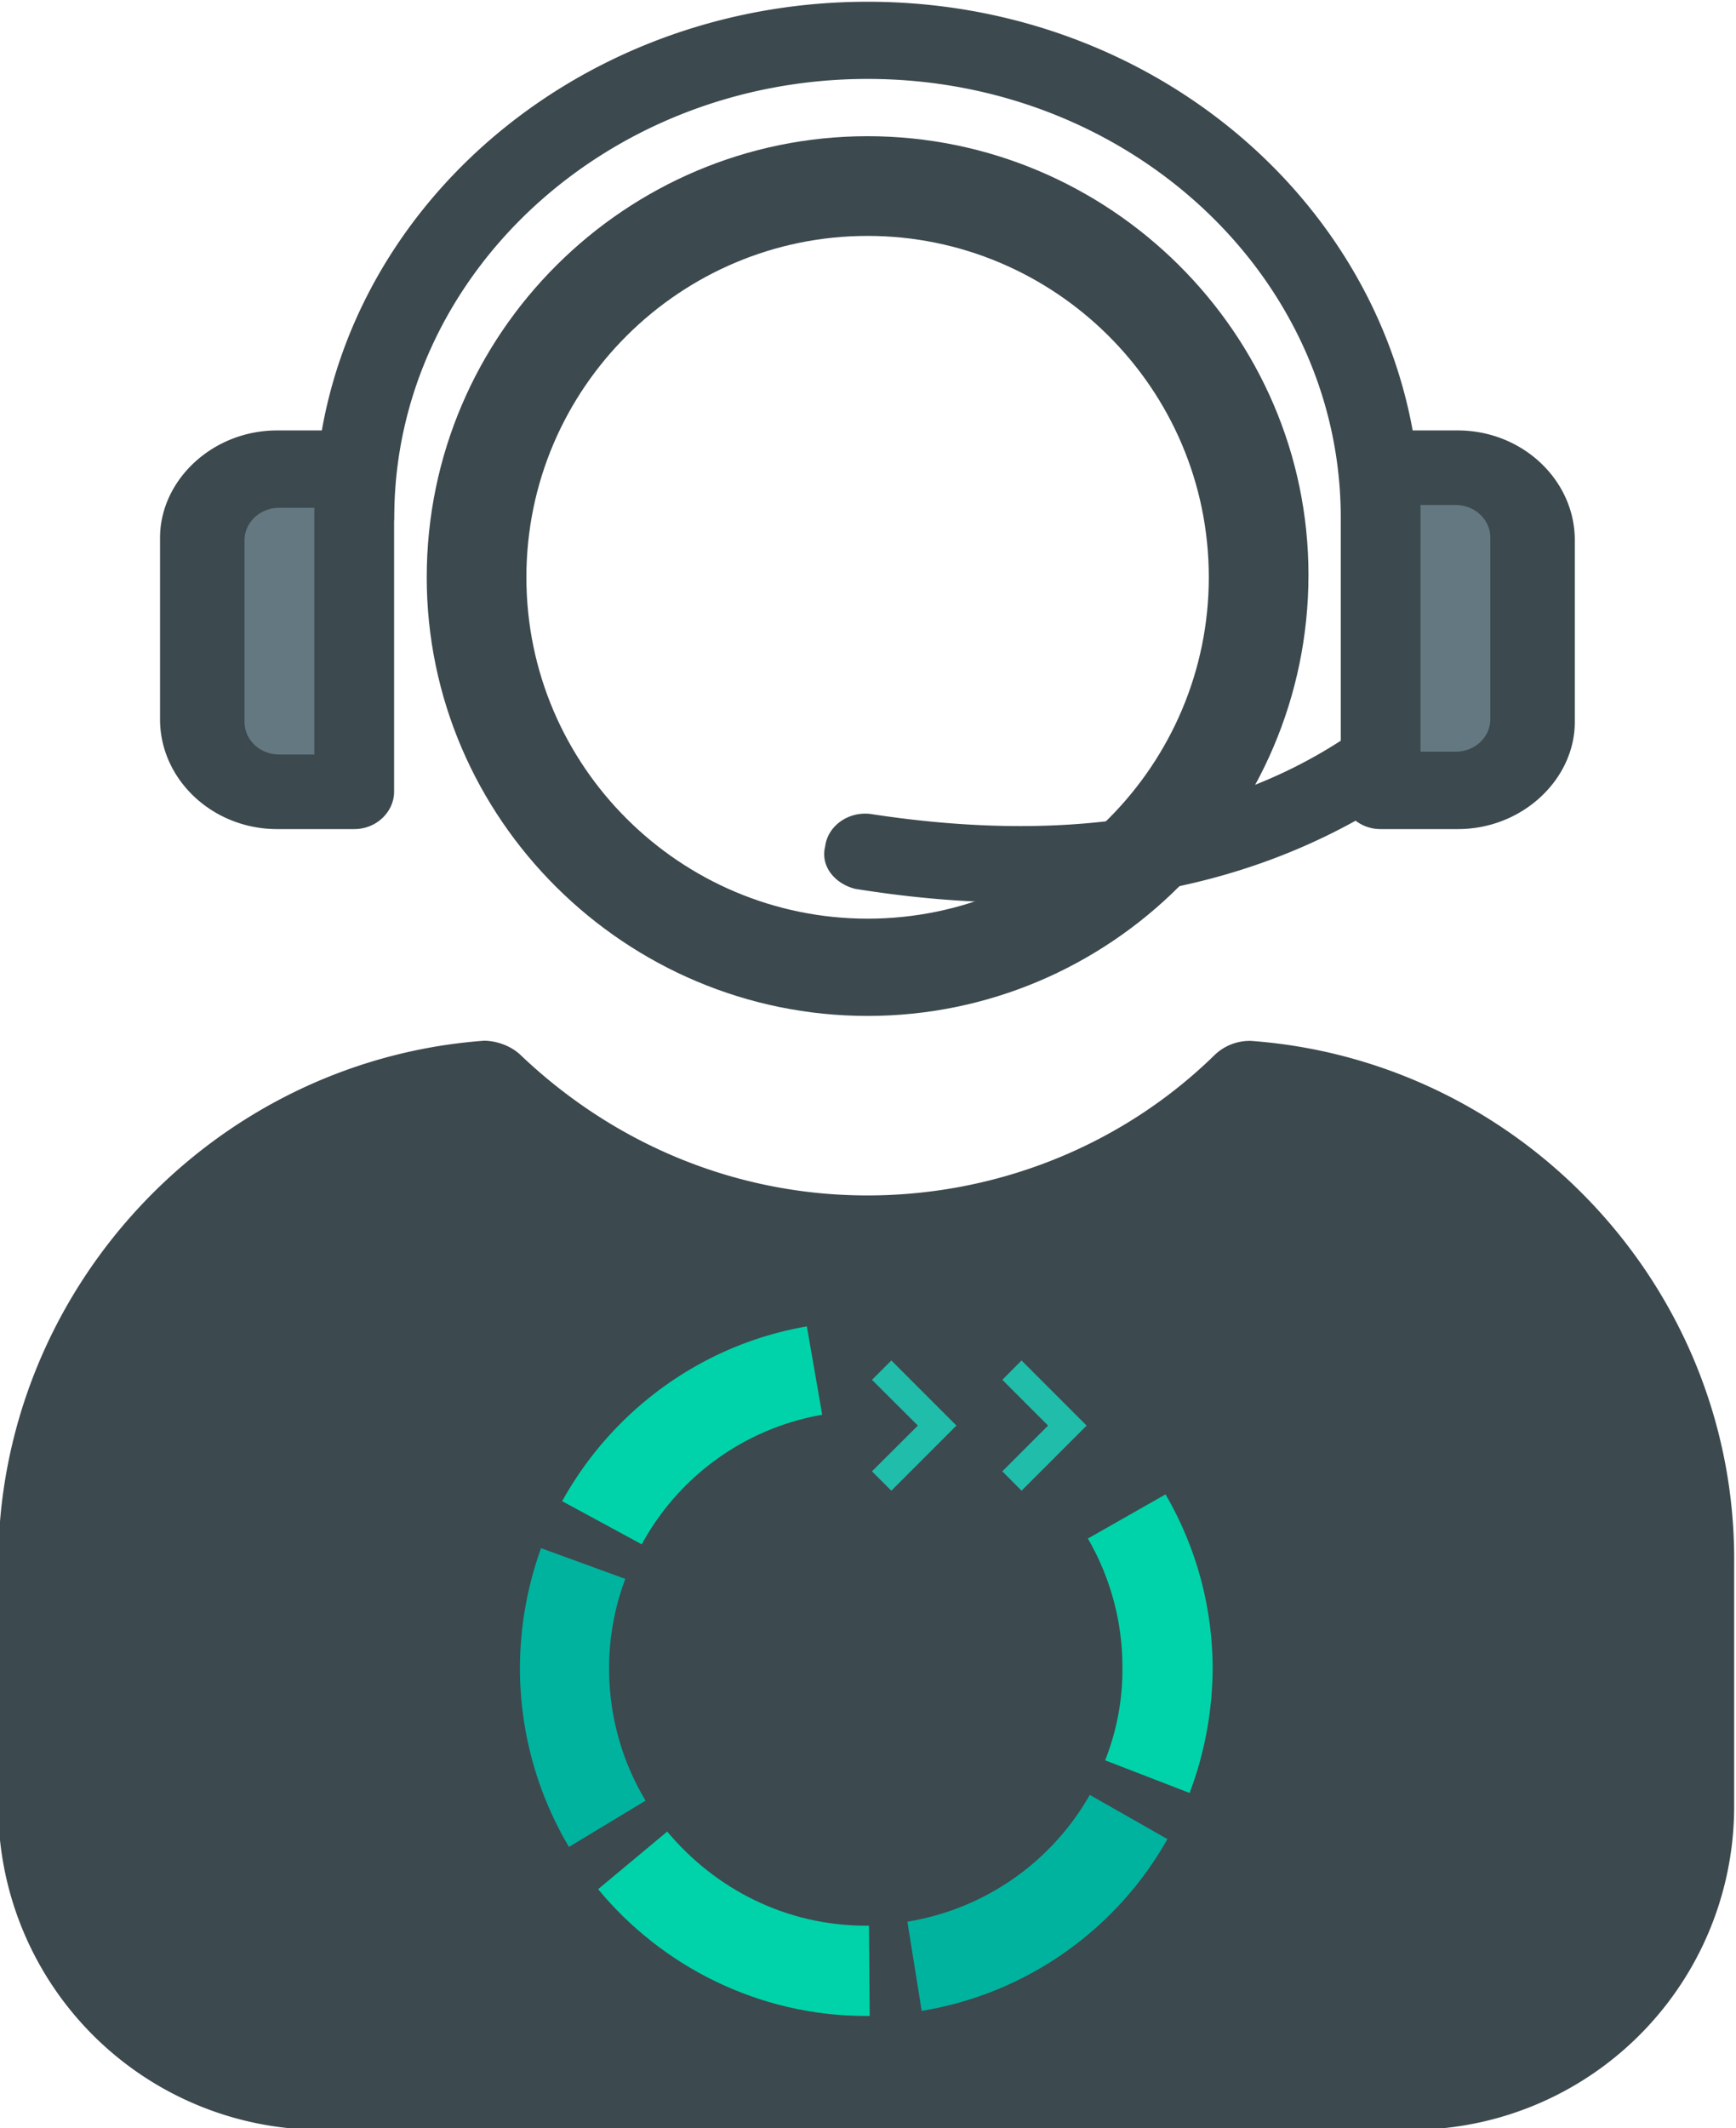 <svg xmlns="http://www.w3.org/2000/svg" viewBox="0 0 994.66 1218.7"><defs><style>.cls-1{fill:#3c494e;}.cls-2{fill:#647881;}.cls-3{fill:#00d3a9;}.cls-4{fill:#00b39f;}.cls-5{fill:none;}.cls-6{fill:#20bdab;}</style></defs><g id="Layer_1" data-name="Layer 1"><path class="cls-1" d="M716.8,596.1a29,29,0,0,0-21.4,8.6c-52.8,51.4-124.2,79.9-198.4,79.9s-144.1-28.6-198.3-80c-5.7-5.7-14.3-8.6-21.4-8.6C121.7,607.5-1,738.8-1,895.8v138.4a185.18,185.18,0,0,0,185.5,185.5H808.1a185.18,185.18,0,0,0,185.5-185.5V895.8C995.1,738.8,872.4,607.5,716.8,596.1Z"/><path class="cls-1" d="M497.1,581.8h0c138.4,0,252.6-112.7,252.6-252.6C749.7,190.8,635.5,78,497.1,78S244.5,190.8,244.5,330.6C244.5,469.1,358.6,581.8,497.1,581.8Zm0-446.7c107,0,195.5,87,195.5,195.5,0,107-87,195.5-195.5,195.5h0c-107,0-195.5-87-195.5-195.5S390,135.1,497.1,135.1Z"/><path class="cls-2" d="M860.1,446.1H807.6a12,12,0,0,1-12-12V285.6a12,12,0,0,1,12-12h52.5a12,12,0,0,1,12,12V434.1A12,12,0,0,1,860.1,446.1Z"/><path class="cls-2" d="M186.3,447.7H133.8a12,12,0,0,1-12-12V287.2a12,12,0,0,1,12-12h52.5a12,12,0,0,1,12,12V435.7A12,12,0,0,1,186.3,447.7Z"/><path class="cls-1" d="M835.2,246.5H809.4C784,107.4,654.3,1,497.1,1S209,107.4,184.4,246.5H158.8c-37.2,0-67,28.6-67.1,61.3V412c0,34.3,30,62.8,67.1,62.8H203c12.8,0,22.8-10,22.8-21.4V298.3a12.1,12.1,0,0,0,.1-1.9C225.9,158,347.3,45.2,497.1,45.2S768.2,158,768.2,296.4V424.2c-70.5,45.6-161.3,58.6-269.7,41.9-12.9-1.4-24.3,7.2-25.7,18.6-2.9,11.5,5.7,21.4,17.1,24.3,113,18.2,208.2,4.5,286.8-39a23.45,23.45,0,0,0,14.3,4.8h44.3c37.1,0,67-28.6,67-61.3V309.3C902.3,275,872.3,246.5,835.2,246.5ZM180.1,432.1h-20c-11.4,0-20-8.6-20-18.6V309.4c0-10,8.6-18.6,20-18.6h20Zm673.8-20.2c0,10-8.6,18.6-20,18.6h-20V289.2h20c11.4,0,20,8.6,20,18.6Z"/><g id="Layer_2-2" data-name="Layer 2"><path class="cls-3" d="M367.7,884.4a146.2,146.2,0,0,1,103.4-74.2l-8.8-50.6C401.8,770,350.7,808,322.1,859.7Z"/><path class="cls-4" d="M369.9,1031.2A146.62,146.62,0,0,1,349,955.3a144,144,0,0,1,9.3-51.1L310,886.6a203.5,203.5,0,0,0-12.1,68.8A200.83,200.83,0,0,0,326,1057.7Z"/><path class="cls-3" d="M497.9,1102.8h-1.7c-45.7,0-86.3-20.9-113.9-53.9l-39.6,33c36.3,44,91.9,72.6,153.4,72.6h2.2Z"/><path class="cls-4" d="M624.4,1027.9a147.39,147.39,0,0,1-104.5,72.6l8.2,51.1a198.51,198.51,0,0,0,140.8-98.4Z"/><path class="cls-3" d="M623.3,881.1a146.4,146.4,0,0,1,19.8,74.2,140.84,140.84,0,0,1-9.9,52.8l48.4,18.7a204.21,204.21,0,0,0,13.2-70.9,198.27,198.27,0,0,0-27-100.1Z"/><rect class="cls-5" x="574.3" y="779.1" width="48.4" height="74.6"/><polygon class="cls-6" points="585.3 853.7 574.3 842.6 600.5 816.4 574.3 790.2 585.3 779.1 622.6 816.4 585.3 853.7"/><rect class="cls-5" x="499.6" y="779.1" width="48.4" height="74.6"/><polygon class="cls-6" points="510.7 853.7 499.6 842.6 525.9 816.4 499.6 790.2 510.7 779.1 548 816.4 510.7 853.7"/></g></g></svg>